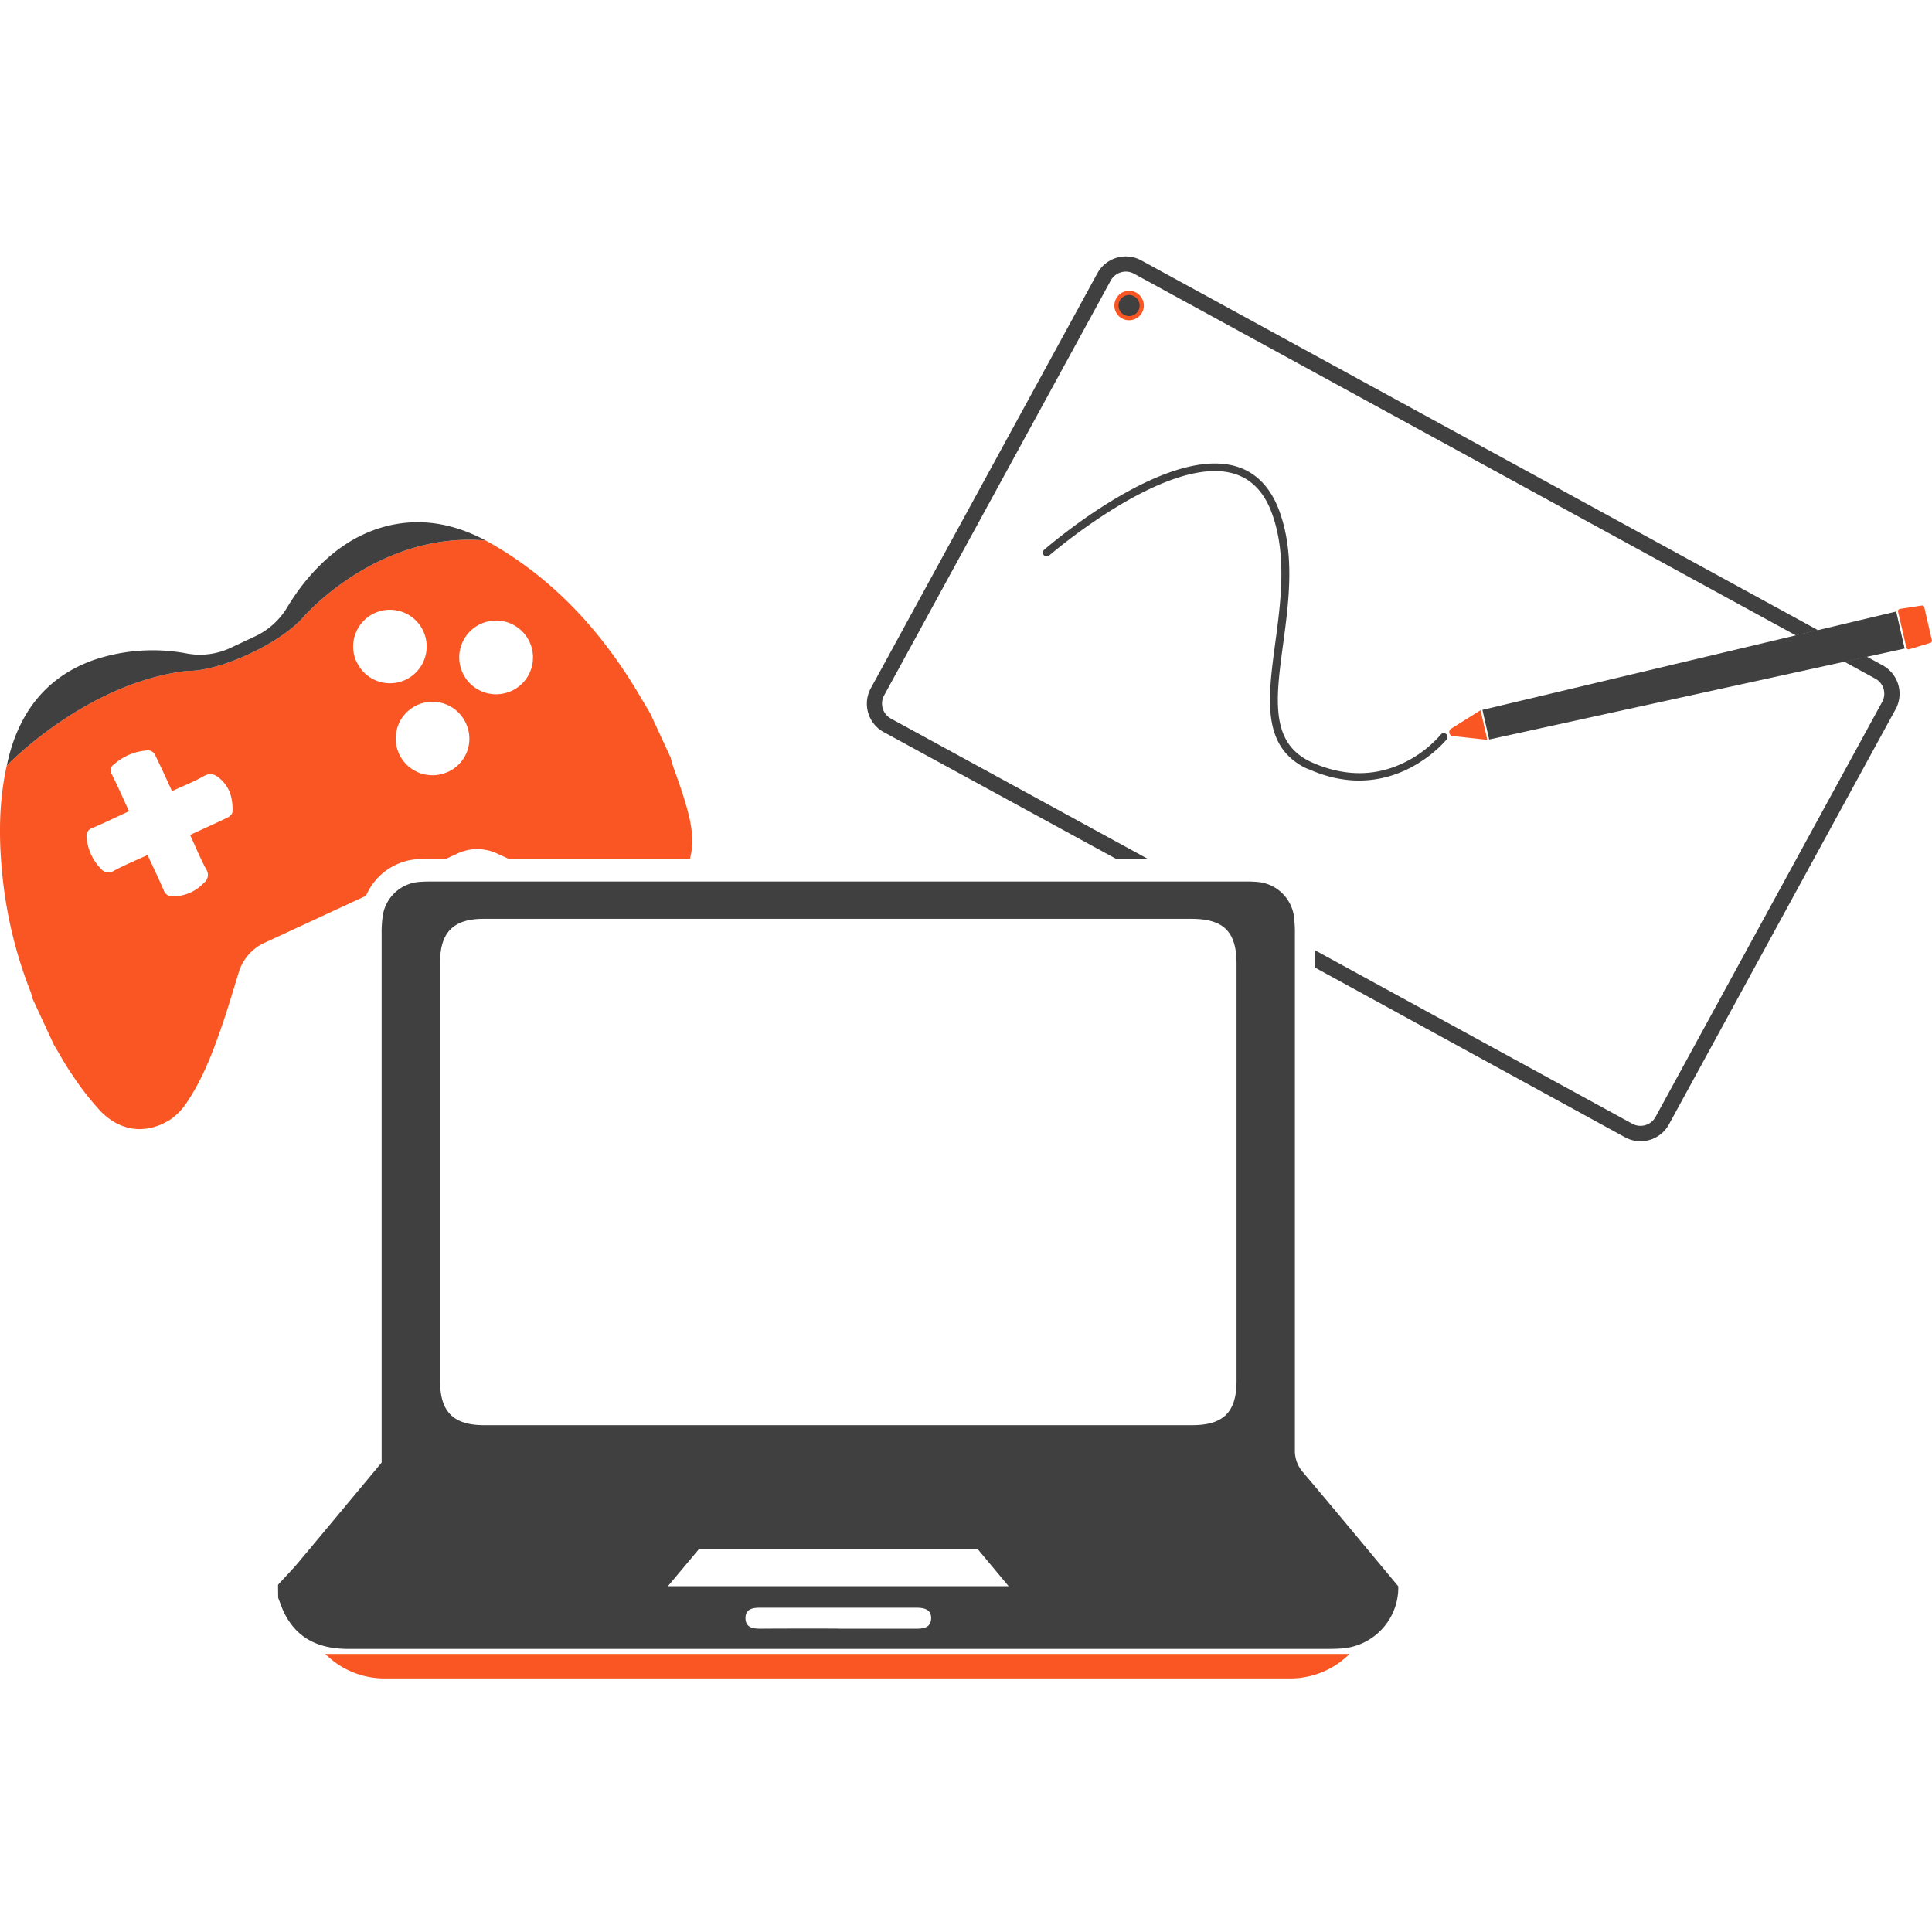 <svg id="Calque_1" data-name="Calque 1" xmlns="http://www.w3.org/2000/svg" viewBox="0 0 512 512"><defs><style>.cls-1{fill:#404040;}.cls-2{fill:#f95623;}</style></defs><path class="cls-1" d="M73.68,420c1.79-2,3.66-3.88,5.38-5.93,7.32-8.73,14.6-17.51,22.08-26.48V384q0-68.29,0-136.57a29.79,29.79,0,0,1,.32-4.91,10.61,10.61,0,0,1,9.47-8.79c1.15-.1,2.32-.12,3.47-.12H329.86a33.67,33.67,0,0,1,3.76.15,10.66,10.66,0,0,1,9.23,8.71,33.46,33.46,0,0,1,.31,5.2q0,68.3,0,136.57a8.62,8.62,0,0,0,2.21,6c8.48,10,16.86,20.15,25.19,30.14a16.18,16.18,0,0,1-15.16,16.49c-1.16.07-2.32.11-3.48.11q-129.76,0-259.52,0c-7.64,0-13.57-2.51-17.08-9.56-.63-1.28-1.07-2.66-1.6-4ZM222.38,243.5H128.14c-7.95,0-11.51,3.57-11.51,11.5V366.05c0,8.11,3.54,11.64,11.67,11.64H315.91c8.34,0,11.79-3.45,11.79-11.79q0-55.24,0-110.48c0-8.51-3.41-11.92-12-11.92Zm36.81,167.13H185.14L177,420.36H267.3Zm-37,21c6.76,0,13.52,0,20.28,0,2.06,0,4.19-.11,4.29-2.69s-2.06-2.88-4.11-2.88H201.56c-1.95,0-4,.24-4,2.7,0,2.62,2,2.87,4.1,2.86C208.52,431.57,215.38,431.59,222.23,431.59Z"/><path class="cls-2" d="M342,444.8H101.89a22.17,22.17,0,0,1-15.68-6.49H357.63A22.17,22.17,0,0,1,342,444.8Z"/><path class="cls-2" d="M181.56,212.49c-1-3.42-2.28-6.76-3.43-10.15-.15-.49-.24-1-.37-1.51L172.29,189c-1.68-2.8-3.31-5.65-5.06-8.41-9.48-15-21.41-27.55-36.89-36.45-.53-.3-1.07-.61-1.62-.9-28.73-2.52-48.39,20.35-48.39,20.35s-3.93,4.93-14.47,9.8-16.22,4.39-16.22,4.39c-26.87,3.13-47.85,25.11-47.85,25.11C-.5,213.19-.35,223.67.87,234.14a115.51,115.51,0,0,0,7.25,28.73,18.13,18.13,0,0,1,.52,1.82l5.62,12.15c1.64,2.7,3.12,5.51,4.94,8.07a71.64,71.64,0,0,0,7.66,9.78c5.32,5.27,12,5.93,18.18,2.06A16.16,16.16,0,0,0,49.61,292c4.28-6.38,6.94-13.55,9.41-20.78,1.5-4.38,2.8-8.82,4.16-13.25a12.61,12.61,0,0,1,7-8.15L97,237.39a16,16,0,0,1,13.26-9.67c1.43-.14,2.81-.15,4-.15h4l2.86-1.32a12.36,12.36,0,0,1,10.72,0l3,1.36h48a15.93,15.93,0,0,0,.42-2.1C183.87,221,182.83,216.72,181.56,212.49Zm-120,2.79c0,.49-.71,1.12-1.25,1.38-3.21,1.55-6.48,3-9.94,4.62,1.43,3.08,2.69,6.11,4.21,9A2.65,2.65,0,0,1,54,234a11.09,11.09,0,0,1-8.32,3.52,2.28,2.28,0,0,1-2.27-1.54c-1.32-3.07-2.78-6.08-4.31-9.39l-2.21,1c-2.24,1-4.52,2-6.68,3.15a2.56,2.56,0,0,1-3.54-.6,13.09,13.09,0,0,1-3.7-8.15,2.16,2.16,0,0,1,1.49-2.55c3.21-1.37,6.37-2.91,9.73-4.46-1.6-3.47-3-6.69-4.59-9.83a1.8,1.8,0,0,1,.55-2.54,14.8,14.8,0,0,1,9.26-3.76A2.19,2.19,0,0,1,41,199.87c1.56,3.16,3,6.36,4.58,9.78,2.81-1.3,5.66-2.4,8.27-3.89,1.94-1.11,3.2-.56,4.62.74C61.09,208.88,61.78,212,61.6,215.28Zm32.89-39.95a9.74,9.74,0,1,1,13,4.83A9.7,9.7,0,0,1,94.49,175.33Zm24.18,29.25a9.74,9.74,0,1,1,4.87-12.84A9.63,9.63,0,0,1,118.67,204.58Zm17-21.52a9.77,9.77,0,1,1,4.71-12.94A9.76,9.76,0,0,1,135.65,183.06Z"/><path class="cls-1" d="M128.72,143.24c-28.73-2.52-48.39,20.35-48.39,20.35s-3.93,4.93-14.47,9.8-16.22,4.39-16.22,4.39c-26.87,3.13-47.85,25.11-47.85,25.11.22-1,.46-2,.72-3,3.25-12,10.37-20.77,22.37-25a48.71,48.71,0,0,1,24.63-1.71A19.06,19.06,0,0,0,61,171.74c2.12-1,4.25-2,6.39-3a19.6,19.6,0,0,0,8.76-7.85,60.79,60.79,0,0,1,4.61-6.63c5.92-7.25,13.06-12.8,22.36-15C112.24,137.17,120.76,139,128.72,143.24Z"/><path class="cls-1" d="M481.79,167l-5.86,1.39,12.82,7,6-1.31Z"/><path class="cls-1" d="M502.33,188l-60.06,110a8.57,8.57,0,0,1-11.6,3.4L348.45,256.4v-4.59l84.14,46a4.54,4.54,0,0,0,6.14-1.81L498.8,186a4.52,4.52,0,0,0-1.8-6.14l-8.25-4.51,6-1.31,4.19,2.29A8.56,8.56,0,0,1,502.33,188Z"/><path class="cls-1" d="M234.3,184.29a4.53,4.53,0,0,0,1.8,6.14l68,37.14h-8.39L234.17,194a8.56,8.56,0,0,1-3.4-11.6l60.06-110A8.58,8.58,0,0,1,302.44,69l179.35,98-5.86,1.39L300.51,72.53a4.55,4.55,0,0,0-6.15,1.81Z"/><circle class="cls-1" cx="299.23" cy="80.97" r="3.34"/><path class="cls-2" d="M297.36,84.4a3.9,3.9,0,1,1,5.29-1.56A3.91,3.91,0,0,1,297.36,84.4Zm3.2-5.87a2.79,2.79,0,1,0,1.11,3.78A2.78,2.78,0,0,0,300.56,78.53Z"/><polygon class="cls-1" points="504.75 171.87 494.74 174.06 488.75 175.37 394.65 195.97 392.86 188.12 475.93 168.37 481.79 166.98 502.51 162.06 504.75 171.87"/><path class="cls-2" d="M385.05,195.07l9.11,1-1.8-7.86-7.76,4.87A1.07,1.07,0,0,0,385.05,195.07Z"/><path class="cls-2" d="M511.57,170.36l-5.6,1.7a.6.6,0,0,1-.76-.44L503,162.09a.61.61,0,0,1,.49-.73l5.79-.89a.6.6,0,0,1,.68.46l2,8.72A.58.58,0,0,1,511.57,170.36Z"/><path class="cls-1" d="M345.27,203.15c-10.91-6-9.23-18.45-7.31-32.8,1.48-11,3.15-23.55-1-34.63-2.14-5.65-5.69-9.13-10.57-10.36-17.85-4.48-48,21.58-48.35,21.85a1,1,0,1,1-1.32-1.52c1.27-1.11,31.3-27,50.17-22.28,5.54,1.4,9.57,5.3,12,11.6,4.38,11.56,2.67,24.33,1.16,35.61-2,14.82-3.55,26.52,7.78,31.49,8.64,3.79,17,3.71,24.76-.25a30.57,30.57,0,0,0,9.23-7.18,1,1,0,0,1,1.58,1.25c-.14.18-14.32,17.7-36.38,8Q346,203.57,345.27,203.15Z"/></svg>